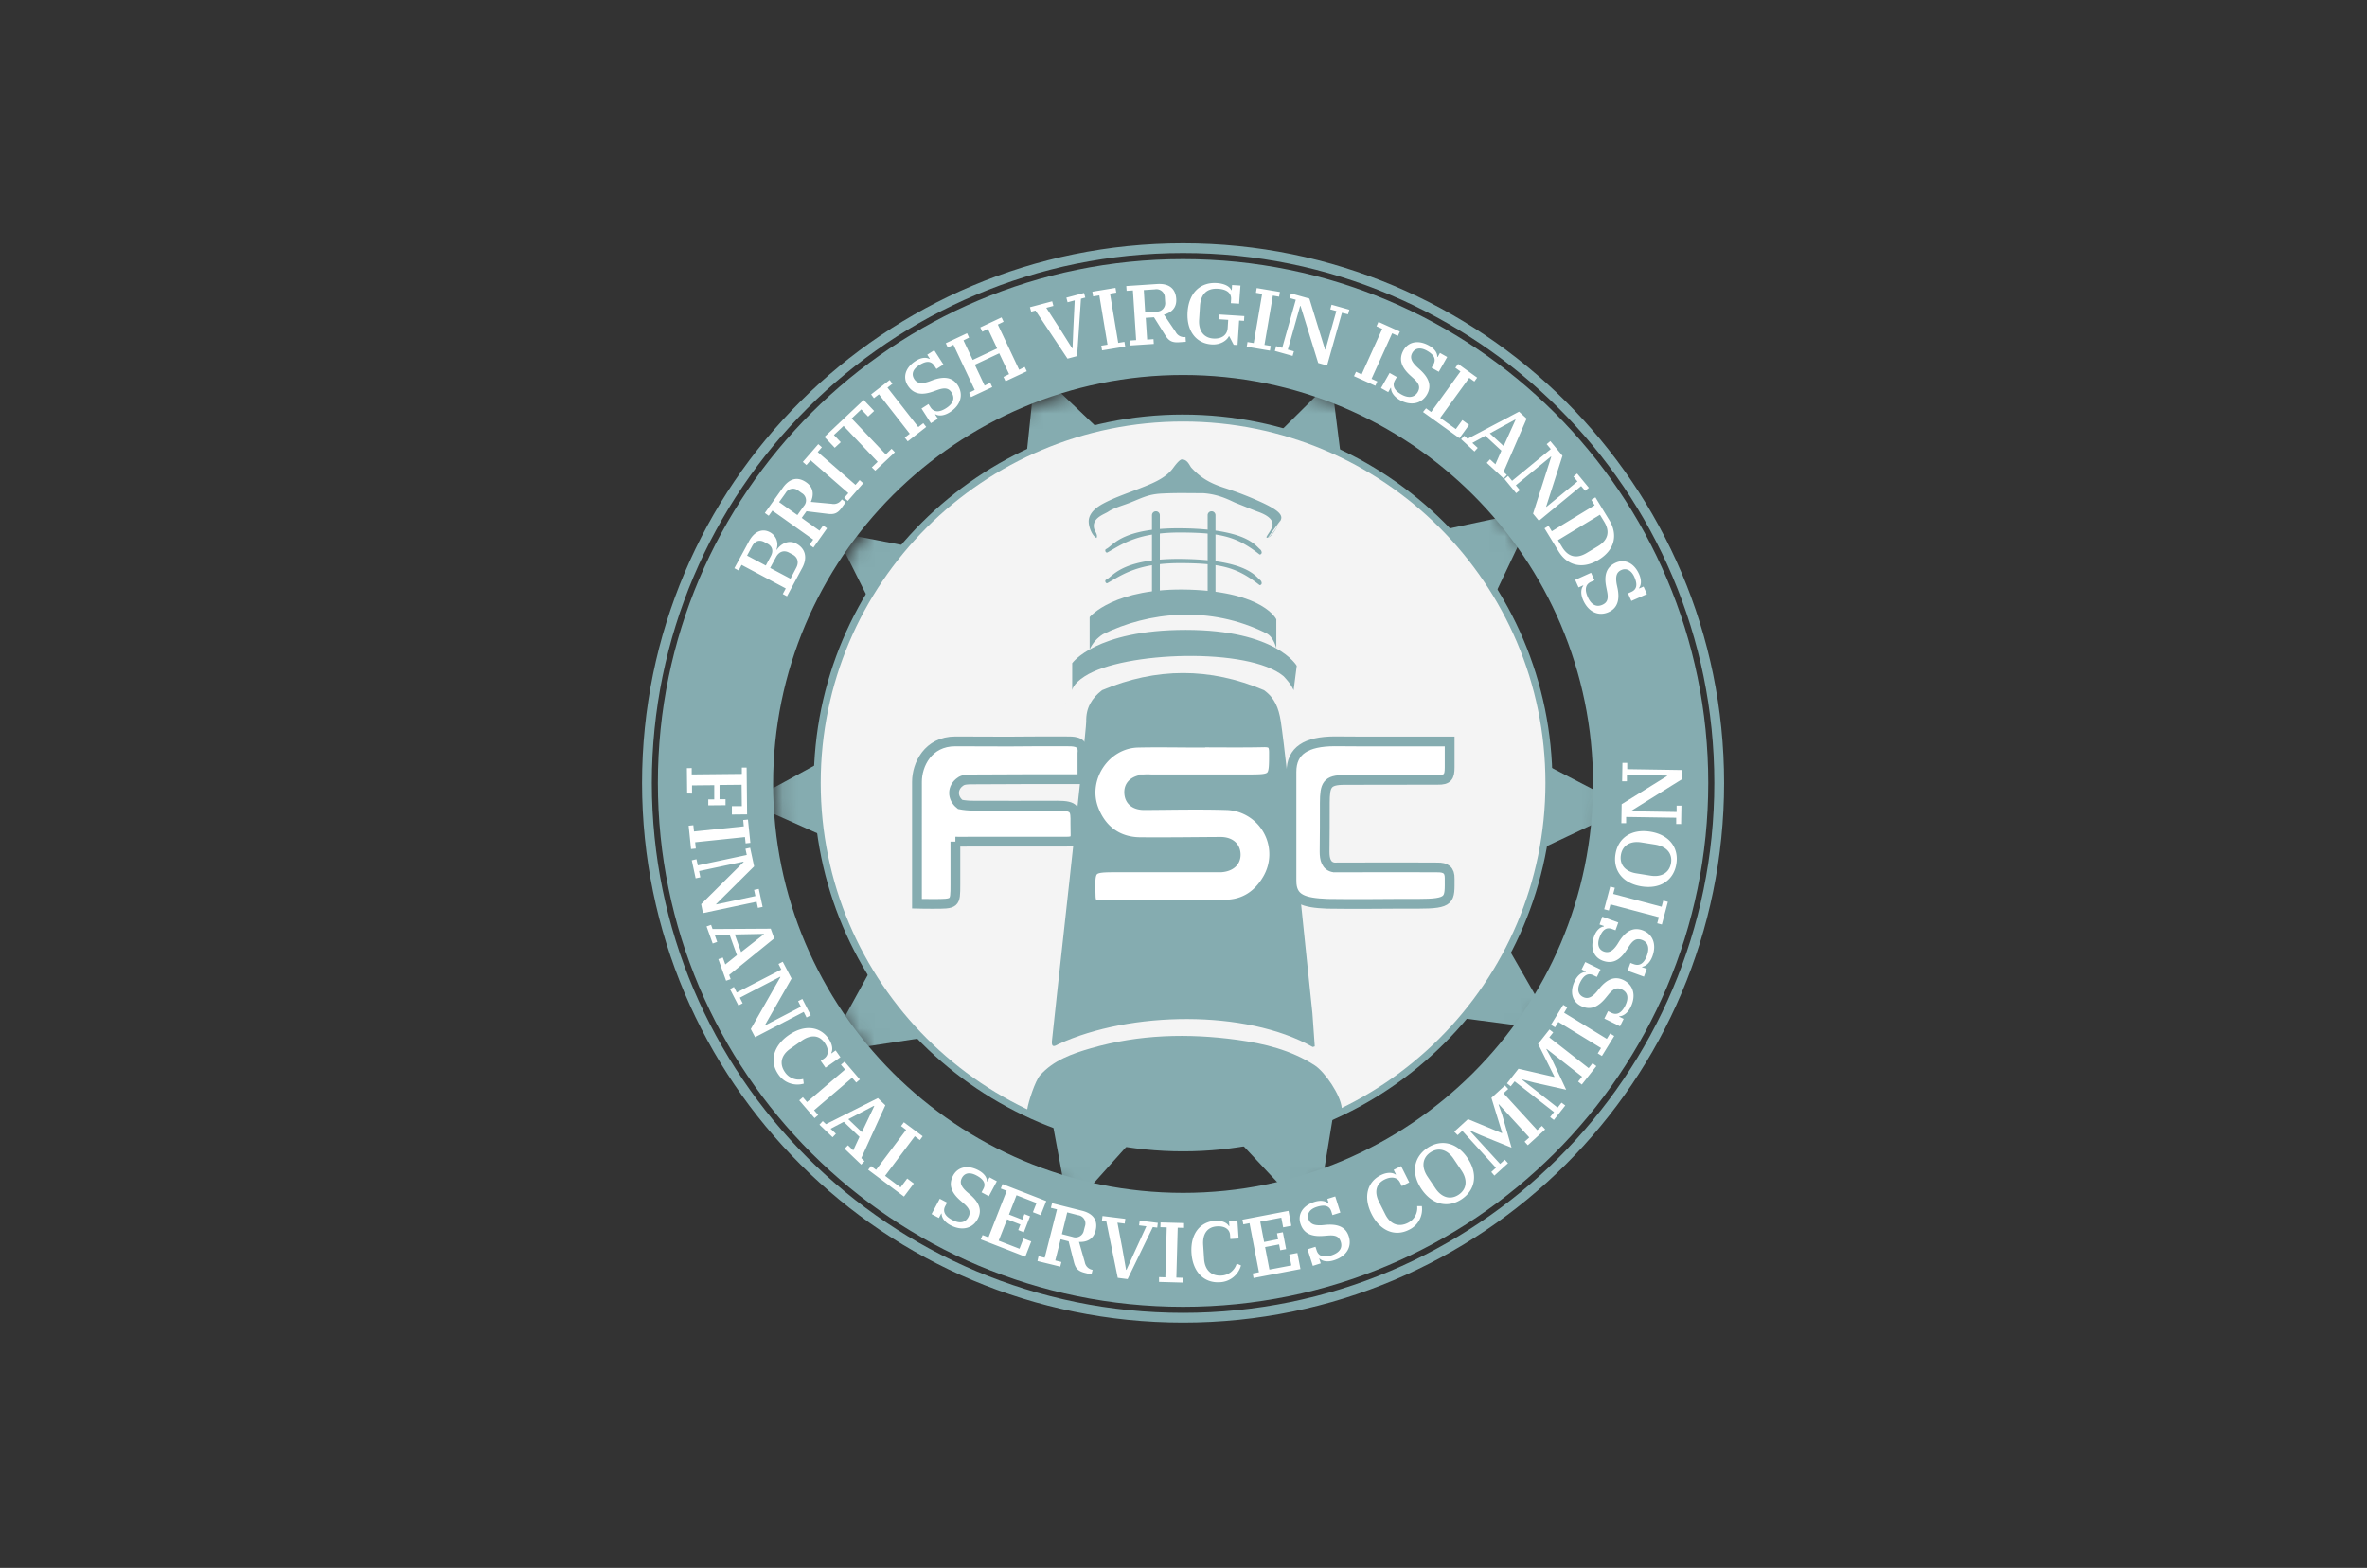 <svg xmlns="http://www.w3.org/2000/svg" xmlns:xlink="http://www.w3.org/1999/xlink" width="154" height="102" viewBox="0 0 154 102">
    <rect x="0" y="0" width="154" height="102" fill="#333333" stroke="none"/>
    <defs>
        <path id="a" d="M.098 27.067C.098 41.997 12.16 54.1 27.039 54.1c14.88 0 26.942-12.103 26.942-27.033C53.98 12.137 41.918.033 27.039.033 12.159.033.098 12.137.098 27.067z"/>
        <path id="c" d="M.098 27.067C.098 41.997 12.16 54.1 27.039 54.1c14.88 0 26.942-12.103 26.942-27.033C53.98 12.137 41.918.033 27.039.033 12.159.033.098 12.137.098 27.067z"/>
    </defs>
    <g fill="none" fill-rule="evenodd">
        <path d="M0 0h154v102H0z"/>
        <g transform="translate(50.4 24.4)">
            <mask id="b" fill="#fff">
                <use xlink:href="#a"/>
            </mask>
            <path fill="#85ACB0" d="M55.544 28.144l-17.258 8.142-3.1 18.882-13.05-13.955L3.283 44.09l9.192-16.765-8.553-17.104 18.733 3.591L36.222.366l2.384 18.985z" mask="url(#b)"/>
        </g>
        <g transform="translate(50.4 24.4)">
            <mask id="d" fill="#fff">
                <use xlink:href="#c"/>
            </mask>
            <path fill="#85ACB0" d="M49.47 8.789l-8.198 17.276 9.536 16.571L31.9 40.153 19.14 54.375l-3.49-18.813-17.421-7.78 16.751-9.144 1.993-19.03 13.842 13.16z" mask="url(#d)"/>
        </g>
        <g>
            <path fill="#85ACB0" d="M76.973 26.97c13.27 0 24.03 10.73 24.03 23.966 0 13.237-10.76 23.968-24.03 23.968-13.272 0-24.03-10.73-24.03-23.968 0-13.236 10.758-23.967 24.03-23.967"/>
            <path fill="#F4F4F4" d="M100.548 50.936c0 12.987-10.555 23.515-23.575 23.515S53.397 63.923 53.397 50.936c0-12.986 10.555-23.514 23.576-23.514 13.02 0 23.575 10.528 23.575 23.514z"/>
            <path fill="#85ACB0" d="M76.973 77.604C62.24 77.604 50.3 65.693 50.3 51S62.24 24.396 76.973 24.396c14.73 0 26.673 11.911 26.673 26.604S91.704 77.604 76.973 77.604m0-60.746c-18.871 0-34.17 15.257-34.17 34.078 0 18.822 15.299 34.08 34.17 34.08 18.87 0 34.168-15.258 34.168-34.08 0-18.821-15.298-34.078-34.168-34.078"/>
            <path stroke="#85ACB0" stroke-width=".636" d="M76.973 16.145c19.264 0 34.881 15.577 34.881 34.791 0 19.215-15.617 34.791-34.881 34.791-19.265 0-34.882-15.576-34.882-34.79 0-19.215 15.617-34.792 34.882-34.792z"/>
            <g fill="#85ACB0">
                <path d="M87.296 72.082c-.07-.842-1.094-2.342-1.757-2.773-1.539-.995-3.282-1.42-5.06-1.662-3.193-.436-6.38-.35-9.495.546-1.225.353-2.44.781-3.316 1.762-.322.363-.767 1.741-.833 2.216-.058.427 1.072.727 1.763 1.09l4 1.053c2.796.407 5.636.402 8.43-.014l3.934-1.042c.773-.363 2.374-.727 2.334-1.176"/>
                <path d="M70.67 46.936c-.021-.892.365-1.521 1.034-2.036 3.511-1.48 7.02-1.49 10.531 0 .697.496.957 1.156 1.094 2.018.42 2.727 1.748 16.182 2.058 18.998l.153 2.157c-.058.014-.129.05-.144.034-4.329-2.443-11.863-2.329-16.524-.182-.212.111-.462.28-.436-.17.013-.315 2.25-20.26 2.235-20.819M69.351 45.738v-.016c-.007.01-.01.016 0 .016"/>
            </g>
            <path fill="#FFF" d="M84.024 57.307v-7.09c0-1.397.973-1.979 2.801-1.988.407.01 2.354.01 3.725.01h3.766v1.69c0 .6-.126.816-.77.802-1.95.009-5.756.009-6.062.009-1.16 0-1.285.33-1.291 1.49 0 1.06 0 2.12-.015 3.18 0 .459.088.946.618 1.024.296 0 4.722-.016 6.725 0 .547-.009.81.182.795.728 0 1.382.104 1.636-2.082 1.636-2.005-.009-3.957.035-5.87 0-1.553-.06-2.34-.304-2.34-1.49"/>
            <path stroke="#85ACB0" stroke-width=".636" d="M84.024 57.307v-7.09c0-1.397.973-1.979 2.801-1.988.407.01 2.354.01 3.725.01h3.766v1.69c0 .6-.126.816-.77.802-1.95.009-5.756.009-6.062.009-1.16 0-1.285.33-1.291 1.49 0 1.06 0 2.12-.015 3.18 0 .459.088.946.618 1.024.296 0 4.722-.016 6.725 0 .547-.009.81.182.795.728 0 1.382.104 1.636-2.082 1.636-2.005-.009-3.957.035-5.87 0-1.553-.06-2.34-.304-2.34-1.49z"/>
            <path fill="#FFF" d="M62.158 54.756v2.791c0 1.262 0 1.262-1.488 1.257-.337 0-.674 0-1.011-.01V50.86c0-1.107.712-2.627 2.497-2.627 1.843 0 3.146.022 4.99 0 .728-.01 1.67 0 2.391 0 .476 0 .968.074.888.762v1.694c-2.326 0-4.831 0-7.157.017-.266 0-.614 0-.798.158-.515.363-.547 1.041 0 1.47.263.052.53.078.798.079 1.941.013 3.567 0 5.507 0 1.2 0 1.2.263 1.19 1.136 0 .246.01.516.01.786 0 .418-.316.423-.671.423H62.96c-.266.013-.489-.002-.802-.002"/>
            <path stroke="#85ACB0" stroke-width=".636" d="M62.158 54.756v2.791c0 1.262 0 1.262-1.488 1.257-.337 0-.674 0-1.011-.01V50.86c0-1.107.712-2.627 2.497-2.627 1.843 0 3.146.022 4.99 0 .728-.01 1.67 0 2.391 0 .476 0 .968.074.888.762v1.694c-2.326 0-4.831 0-7.157.017-.266 0-.614 0-.798.158-.515.363-.547 1.041 0 1.47.263.052.53.078.798.079 1.941.013 3.567 0 5.507 0 1.2 0 1.2.263 1.19 1.136 0 .246.01.516.01.786 0 .418-.316.423-.671.423H62.96c-.266.013-.489-.002-.802-.002z"/>
            <path fill="#FFF" d="M78.094 48.302c1.378 0 2.754.02 4.13-.011.514-.011.662.153.662.664 0 1.747.02 1.747-1.764 1.747h-6.235a3.633 3.633 0 0 0-.466 0c-.538.069-.994.303-.952.909.038.545.45.769.99.765 1.766-.009 3.534-.052 5.3 0a3.2 3.2 0 0 1 3.143 3.256 3.19 3.19 0 0 1-.448 1.572c-.602 1.025-1.506 1.636-2.734 1.647-2.735.016-5.454 0-8.181.022-.445 0-.566-.14-.578-.575-.053-1.869-.068-1.869 1.77-1.869H79.434c.523-.036.958-.285.962-.816 0-.571-.421-.848-.999-.844-1.74.01-3.482.035-5.22.02-1.446-.013-2.507-.789-3.023-2.142-.764-2 .751-4.287 2.89-4.332 1.348-.03 2.699 0 4.05 0v-.013z"/>
            <path stroke="#85ACB0" stroke-width=".636" d="M78.094 48.302c1.378 0 2.754.02 4.13-.011.514-.011.662.153.662.664 0 1.747.02 1.747-1.764 1.747h-6.235a3.633 3.633 0 0 0-.466 0c-.538.069-.994.303-.952.909.038.545.45.769.99.765 1.766-.009 3.534-.052 5.3 0a3.2 3.2 0 0 1 3.143 3.256 3.19 3.19 0 0 1-.448 1.572c-.602 1.025-1.506 1.636-2.734 1.647-2.735.016-5.454 0-8.181.022-.445 0-.566-.14-.578-.575-.053-1.869-.068-1.869 1.77-1.869H79.434c.523-.036.958-.285.962-.816 0-.571-.421-.848-.999-.844-1.74.01-3.482.035-5.22.02-1.446-.013-2.507-.789-3.023-2.142-.764-2 .751-4.287 2.89-4.332 1.348-.03 2.699 0 4.05 0v-.013z"/>
            <g fill="#85ACB0">
                <path d="M69.758 44.907s.021-.403.816-.909c2.529-1.627 10.693-1.898 12.943 0 .547.575.647.91.647.91l.204-1.593s-1.318-2.337-7.226-2.337c-5.855 0-7.383 2.167-7.383 2.167l-.001 1.762z"/>
                <path d="M70.893 42.25v-2.103s1.577-1.943 6.508-1.785c4.834.156 5.638 1.93 5.638 1.93v1.893s-.158-.741-.641-.983c-3.694-1.844-7.682-1.395-10.635.056-.38.239-.683.583-.87.991"/>
                <path d="M75.205 33.262c.142 0 .256.115.256.256v5.04a.256.256 0 1 1-.512 0v-5.04c0-.141.115-.256.256-.256M78.826 33.262c.141 0 .256.115.256.256v5.04a.256.256 0 1 1-.512 0v-5.04c0-.141.114-.256.256-.256"/>
                <path d="M81.987 35.742c-.302-.231-.85-1.302-4.987-1.371-3.86-.064-4.526 1.036-4.953 1.302-.086.054-.137.062-.137.136 0 .075.053.164.137.136.995-.558 2.005-1.338 4.953-1.301 2.483.029 3.487.276 4.951 1.432a.131.131 0 0 0 .137-.136.29.29 0 0 0-.1-.198M81.987 37.735c-.302-.231-.85-1.302-4.987-1.371-3.86-.066-4.526 1.036-4.953 1.301-.086.055-.137.062-.137.137 0 .074.053.162.137.136.995-.558 2.005-1.338 4.953-1.302 2.483.03 3.487.277 4.951 1.431a.13.13 0 0 0 .137-.136.287.287 0 0 0-.1-.196"/>
                <path d="M71.187 34.393c-.172-.698.658-.93.911-1.102.385-.256.95-.402 1.38-.571.851-.335 1.234-.573 2.147-.613 1.014-.047 1.472-.022 2.656-.022 1.094.077 1.809.51 2.153.648.472.182 1.016.416 1.406.558.463.167 1.192.498.882 1.102-.182.363-.461.625-.244.587.304-.053.729-.895.857-1.17.162-.363-.356-.7-1.142-1.077a21.976 21.976 0 0 0-2.56-1.002c-.949-.31-1.53-.667-2.114-1.295-.122-.13-.24-.545-.623-.545-.16 0-.468.418-.561.545-.493.682-1.364 1.015-2.124 1.315-.811.322-1.64.589-2.42 1.002-.435.234-.883.57-.952 1.058-.052.364.182 1.022.5 1.189.107-.198-.105-.416-.152-.607M82.485 34.98c.303-.17.73-.895.857-1.17"/>
            </g>
            <path fill="#FFF" d="M45.004 49.97v.412l3.261-.033v-.41h.312l.031 3.043-.99.01v-.545h.646l-.015-1.392-1.435.014v.926h.39v.389l-1.123.01v-.387h.389v-.925l-1.446.014v.533l-.317-.007-.018-1.647zM45.11 53.687l.042.407 3.241-.334-.04-.41.31-.03.158 1.516-.31.033-.043-.41-3.24.337.042.408-.31.032-.156-1.516zM45.312 55.898l.088.402 3.186-.678-.086-.402.305-.066.259 1.21-2.468 2.449v.027l2.552-.545-.086-.402.304-.064.25 1.171-.304.065-.086-.401-3.49.741-.118-.583 2.759-2.74v-.028l-2.893.615.08.407-.305.064-.251-1.17zM47.806 60.793l.412 1.147 1.48-1.158v-.026l-1.892.037zm-1.542-.626l.096.273 3.785-.022.226.631-2.93 2.378.099.273-.3.104-.504-1.404.293-.104.16.448.757-.606-.477-1.33-.966.021.16.45-.293.103-.4-1.111.294-.104zM47.751 64.205l.183.364 2.898-1.493-.182-.363.277-.144.572 1.091-1.722 3.016.012.026 2.32-1.206-.183-.363.277-.144.547 1.062-.275.143-.183-.363-3.164 1.645-.28-.53 1.924-3.377-.013-.026-2.623 1.364.182.364-.275.143-.547-1.063zM51.3 67.353c1.06-.744 2.06-.558 2.598.203.275.391.297.748.182.951l.017.022.271-.19.312.44-.97.68-.31-.44.223-.157c.295-.208.32-.606.03-1.018-.38-.546-.947-.522-1.501-.133l-.742.52c-.609.429-.71 1-.334 1.53a1.08 1.08 0 0 0 1.178.435l.042.302a1.49 1.49 0 0 1-1.652-.596c-.61-.866-.308-1.873.657-2.55M52.238 71.382l.267.313 2.476-2.113-.268-.313.237-.202.994 1.159-.237.201-.267-.31-2.475 2.112.268.311-.237.202-.997-1.158zM55.192 72.81l.883.845.805-1.695-.02-.02-1.668.87zm-1.662.125l.21.2 3.377-1.695.485.465-1.564 3.437.21.2-.217.223-1.08-1.032.218-.224.344.331.407-.88-1.023-.978-.857.449.345.329-.215.225-.855-.818.215-.232zM56.67 75.86l.329.246 1.954-2.6-.328-.248.182-.247 1.223.909-.182.249-.33-.247-1.934 2.574 1.006.751.434-.576.43.323-.64.851-2.33-1.743zM61.265 78.96l-.024-.013-.155.29-.476-.253.532-.998.476.25-.115.217c-.182.332-.05.65.442.909.52.276.873.167 1.059-.182.164-.309.089-.546-.285-.873l-.22-.19c-.569-.492-.822-1.008-.489-1.637.3-.564.948-.716 1.65-.344.392.208.558.49.547.713l.029.015.144-.27.476.253-.52.975-.476-.253.115-.215c.183-.334.042-.625-.443-.881-.485-.257-.793-.131-.95.161-.156.293-.061.566.345.924l.206.173c.562.49.784.998.478 1.57-.323.608-1.01.81-1.776.405-.397-.208-.576-.51-.57-.746M63.928 80.35l.383.148 1.185-3.027-.383-.15.113-.288 2.844 1.105-.365.92-.503-.196.235-.598-1.302-.506-.49 1.255.866.336.14-.364.365.142-.405 1.04-.364-.142.142-.363-.866-.337-.547 1.391 1.353.526.262-.671.503.194-.388.993-2.897-1.127zM69.087 80.29l.7.18a.547.547 0 0 0 .729-.42l.07-.268a.545.545 0 0 0-.45-.727l-.701-.182-.348 1.416zm-1.519 1.435l.4.1.802-3.149-.398-.101.075-.3 1.947.49c.749.182 1.052.642.884 1.304-.131.522-.534.753-1.077.727l.377 1.315c.04.246.228.442.472.494l.036.011-.076.3-.441-.11c-.469-.119-.605-.33-.702-.715l-.34-1.333-.522-.133-.348 1.377.399.101-.077.3-1.482-.363.071-.315zM71.978 79.456l-.286-.036.038-.31 1.486.183-.04.309-.474-.06.326 1.723.235 1.344h.027l.565-1.244.73-1.589-.474-.06.038-.307 1.181.147-.038.308-.288-.035-1.64 3.384-.642-.082zM75.409 83.085l.41.013.09-3.249-.411-.013.009-.309 1.53.042v.311l-.413-.01-.089 3.246.41.013-.009.31-1.527-.043zM77.52 81.533c-.088-1.29.592-2.048 1.523-2.11.478-.032.795.135.912.339h.03l-.025-.331.547-.036.079 1.178-.538.036-.018-.27c-.024-.364-.352-.59-.857-.555-.66.043-.939.536-.893 1.21l.06.91c.05.741.488 1.123 1.137 1.08.461-.024.856-.336.985-.779l.28.12a1.487 1.487 0 0 1-1.369 1.091c-1.07.07-1.773-.703-1.853-1.883M81.505 82.847l.404-.078-.612-3.193-.405.078-.059-.305 3-.573.182.971-.531.1-.12-.63-1.371.261.253 1.324.912-.182-.075-.382.383-.072.211 1.1-.383.072-.072-.38-.912.173.281 1.465 1.425-.27-.136-.71.53-.1.2 1.046-3.053.582zM85.856 81.878h-.026l.099.313-.515.162-.342-1.078.514-.162.075.232c.113.364.43.493.96.326.562-.182.73-.504.613-.88-.106-.333-.328-.45-.822-.41l-.292.023c-.75.061-1.298-.122-1.511-.798-.193-.61.153-1.177.911-1.415.425-.135.742-.055.9.107l.03-.01-.091-.292.514-.161.332 1.052-.514.162-.073-.233c-.115-.363-.418-.467-.943-.301-.492.154-.649.47-.547.789.102.318.365.438.903.402l.266-.026c.747-.055 1.265.142 1.458.762.208.656-.13 1.285-.957 1.545-.436.144-.778.06-.942-.109M89.24 78.987c-.579-1.156-.247-2.116.59-2.532.426-.213.785-.182.97-.039l.023-.012-.15-.297.484-.242.53 1.057-.483.242-.122-.244c-.16-.322-.547-.407-1.004-.182-.59.295-.659.857-.356 1.455l.407.809c.333.663.886.847 1.467.556a1.08 1.08 0 0 0 .607-1.09h.305a1.48 1.48 0 0 1-.837 1.54c-.95.48-1.902.03-2.43-1.02M95.096 76.167l-.527-.784c-.408-.608-.988-.754-1.505-.409-.518.346-.597.944-.196 1.557l.527.784c.409.609.988.754 1.506.409.518-.346.603-.942.195-1.557m-2.616 1.186c-.702-1.046-.492-2.08.385-2.668.877-.587 1.918-.385 2.62.662.701 1.048.492 2.08-.385 2.668-.877.587-1.916.383-2.62-.662M97.025 76.247l.302-.276-2.187-2.402-.305.278-.22-.225.895-.815 2.2.91.022-.019-.698-2.276.882-.804.21.23-.305.276 2.197 2.4.304-.277.21.23-1.13 1.027-.21-.23.305-.276-1.975-2.158-.021.018.233.667.61 2.139-1.97-.797-.73-.323-.02.02 1.975 2.158.304-.276.21.229-.886.807zM100.853 72.673l.255-.324-2.563-2-.255.322-.244-.191.749-.95 2.322.535.017-.021-1.063-2.133.74-.937.244.192-.255.323 2.561 2 .255-.322.245.191-.946 1.2-.24-.192.256-.322-2.304-1.808-.017.022.34.618.947 2.019-2.074-.464-.77-.202-.016.022 2.303 1.807.255-.322.244.182-.742.942zM103.952 68.53l.215-.348-2.778-1.698-.215.349-.266-.162.798-1.3.266.162-.208.354 2.778 1.698.216-.349.266.162-.8 1.3zM105.356 66.115l-.012.025.294.144-.239.483-1.017-.502.239-.483.219.109c.339.167.654.03.9-.466.263-.527.144-.876-.21-1.05-.315-.155-.546-.075-.867.309l-.182.223c-.476.584-.987.851-1.625.537-.574-.284-.745-.926-.393-1.637.196-.398.475-.569.698-.57l.016-.03-.275-.136.239-.482.993.487-.24.482-.22-.107c-.338-.167-.626-.026-.87.467-.228.464-.108.795.19.942.3.147.568.045.912-.364l.166-.209c.478-.574.98-.81 1.562-.523.618.305.84.983.456 1.76-.2.401-.498.589-.734.59M106.841 62.895l-.009.027.308.11-.182.506-1.065-.385.183-.506.23.084c.364.127.654-.042.843-.562.2-.545.046-.887-.326-1.022-.328-.118-.558-.013-.828.404l-.158.242c-.409.63-.886.952-1.555.71-.6-.218-.842-.836-.57-1.581.15-.417.407-.618.63-.644l.011-.033-.286-.103.182-.506 1.039.379-.182.505-.23-.084c-.355-.129-.625.044-.813.56-.182.486-.02.802.293.91.314.107.57-.019.87-.47l.14-.225c.412-.626.885-.91 1.495-.693.647.236.943.886.647 1.698-.158.426-.434.646-.667.679M107.822 60.065l.106-.396-3.15-.833-.106.397-.301-.08.392-1.473.3.078-.105.398 3.15.833.106-.398.3.08-.391 1.474zM107.714 54.95l-.933-.146c-.73-.115-1.227.21-1.324.823-.096.613.278 1.078 1.003 1.191l.933.15c.73.114 1.227-.212 1.326-.824.098-.613-.28-1.068-1.007-1.193h.002zm-.911 2.716c-1.247-.199-1.865-1.053-1.699-2.095.166-1.042 1.019-1.662 2.264-1.465 1.245.196 1.865 1.052 1.699 2.094-.166 1.042-1.02 1.662-2.264 1.466zM109.056 53.61v-.412l-3.258-.05v.408h-.31l.019-1.236 2.955-1.835v-.027l-2.613-.042v.411h-.311l.02-1.198h.312v.411l3.569.056-.01.599-3.302 2.056v.027l2.956.047v-.41h.312l-.02 1.196zM51.432 37.65l.364-.7c.2-.363.1-.7-.23-.875l-.224-.12c-.33-.182-.66-.077-.858.296l-.376.698 1.324.702zm-1.608-.857l.33-.617c.182-.341.095-.634-.215-.8l-.215-.114c-.31-.166-.604-.077-.786.267l-.332.616 1.218.648zm1.105 1.852l.195-.363-2.875-1.531-.193.364-.276-.148.937-1.73c.365-.69.896-.87 1.371-.615.41.215.594.702.427 1.133l.024.012c.235-.352.74-.687 1.276-.396.588.313.729.909.388 1.558l-1 1.864-.274-.148zM51.878 33.51l.42-.588a.544.544 0 0 0-.126-.838l-.226-.16a.548.548 0 0 0-.835.154l-.42.587 1.187.844zm.791 1.93l.24-.335-2.655-1.885-.239.335-.253-.182 1.165-1.637c.448-.627.982-.745 1.54-.349.44.313.507.77.285 1.264l1.363.125a.608.608 0 0 0 .634-.256l.022-.03.254.18-.265.365c-.28.392-.526.441-.922.392l-1.367-.167-.312.436 1.158.826.238-.335.254.182-.886 1.253-.254-.182zM54.924 32.39l.272-.308-2.457-2.137-.27.311-.235-.205 1.004-1.156.235.203-.27.31 2.456 2.136.27-.311.235.205-1.004 1.15zM56.722 30.407l.38-.363-2.218-2.335-.627.591.445.467-.392.364-.67-.706 2.551-2.407.682.718-.392.364-.445-.467-.625.59 2.219 2.337.379-.364.213.226-1.276 1.2zM58.866 28.467l.324-.25-2.005-2.566-.326.253-.183-.246 1.207-.936.182.245-.324.251 2.005 2.566.325-.253.191.245-1.205.937zM60.862 26.95l-.022.014.182.276-.456.29-.612-.952.454-.29.131.205c.204.318.547.363 1.014.063.495-.316.574-.676.364-1.009-.182-.294-.434-.347-.911-.182l-.274.097c-.709.256-1.276.222-1.67-.377-.344-.545-.16-1.174.51-1.601.364-.24.7-.246.892-.131l.03-.018-.165-.259.454-.29.598.929-.454.29-.133-.205c-.204-.318-.523-.344-.986-.047-.463.296-.505.625-.324.909.18.283.463.329.977.153l.25-.095c.707-.247 1.257-.19 1.61.355.364.58.21 1.272-.52 1.741-.383.246-.735.26-.94.133M63.053 25.55l.364-.18-1.385-2.94-.365.18-.133-.28 1.384-.65.133.282-.365.182.6 1.272 1.59-.745-.6-1.273-.365.182-.133-.28 1.384-.65.133.283-.374.182 1.386 2.94.364-.182.133.282-1.383.647-.133-.28.364-.182-.64-1.355-1.59.744.639 1.355.365-.182.13.282-1.383.649zM67.37 20.202l-.28.074-.08-.29 1.446-.384.08.3-.463.122.952 1.474.729 1.157h.027l.055-1.362.086-1.751-.463.123-.08-.3 1.15-.305.08.3-.28.075-.252 3.732-.624.166zM71.65 22.49l.406-.066-.532-3.206-.405.066-.05-.306 1.507-.249.05.307-.406.068.533 3.205.404-.067.051.307-1.507.247zM74.506 20.32l.73-.047a.547.547 0 0 0 .57-.626l-.018-.276a.546.546 0 0 0-.65-.546l-.72.048.088 1.447zm-.997 1.835l.41-.028-.211-3.232-.41.025-.02-.31 2.005-.132c.77-.05 1.201.29 1.245.97.036.545-.275.88-.8 1.02l.765 1.132a.609.609 0 0 0 .602.327h.038l.02.311-.454.03c-.483.032-.678-.128-.89-.464l-.728-1.162-.538.034.093 1.417.412-.028.02.311-1.526.1-.033-.321zM77.266 20.3c.084-1.29.868-1.95 1.894-1.885.565.036.87.256.95.461h.03l.02-.332.546.034-.087 1.18-.538-.033.016-.254c.026-.395-.266-.646-.842-.684-.755-.047-1.132.364-1.181 1.115l-.057.896c-.047.727.308 1.187.923 1.226.555.036.911-.237.936-.695l.033-.52-.632-.042.02-.309 1.66.106-.02.31-.318-.02-.103 1.593-.25-.016-.287-.556h-.028c-.11.252-.521.57-1.11.534-1.01-.06-1.653-.869-1.575-2.109M81.165 22.253l.405.067.547-3.204-.405-.069.051-.305 1.51.253-.053.307-.405-.07-.547 3.206.407.067-.051.308-1.51-.255zM83.028 22.52l.396.11.882-3.128-.395-.111.083-.3 1.195.334 1.022 3.319h.027l.708-2.51-.396-.11.084-.3 1.156.325-.084.298-.396-.098-.966 3.427-.58-.161-1.148-3.71h-.027l-.8 2.84.395.111-.084.299-1.156-.324zM88.226 24.187l.364.17 1.34-2.962-.374-.17.128-.283 1.393.627-.128.284-.374-.17-1.34 2.962.374.17-.127.283-1.39-.627zM90.506 25.24l-.024-.013-.162.284-.47-.264.56-.985.468.265-.12.211c-.183.33-.068.651.417.924s.868.182 1.063-.153c.173-.304.106-.545-.261-.88l-.215-.196c-.556-.506-.797-1.03-.447-1.648.316-.554.967-.69 1.66-.301.388.218.546.505.533.727l.03.016.149-.265.47.265-.547.962-.47-.265.12-.213c.183-.33.06-.624-.419-.893-.45-.254-.79-.153-.953.138-.164.291-.077.562.32.933l.201.182c.547.507.757 1.018.438 1.584-.34.6-1.032.783-1.787.363-.395-.236-.567-.542-.554-.778M92.78 26.564l.333.24 1.907-2.637-.334-.24.182-.25 1.238.892-.182.251-.334-.24-1.888 2.605 1.017.728.424-.584.436.315-.625.863-2.37-1.703zM96.93 28.193l.899.827.774-1.71-.021-.017-1.652.9zm-1.657.156l.211.195 3.346-1.764.494.455-1.5 3.465.212.196-.211.228-1.094-1.011.212-.23.35.324.39-.887-1.045-.97-.847.465.352.323-.212.235-.87-.802.212-.222zM98.118 30.964l.261.316 2.518-2.064-.268-.321.24-.199.788.955-1.061 3.305.016.02 2.02-1.654-.262-.317.24-.198.764.926-.24.198-.263-.31-2.747 2.259-.381-.464 1.183-3.698-.018-.02-2.285 1.873.261.316-.24.198-.762-.925zM101.36 35.144l.275.45c.396.65.948.775 1.604.377l.73-.438c.654-.398.796-.946.4-1.595l-.275-.45-2.734 1.656zm-.61-.935l.214.351 2.784-1.69-.214-.352.265-.162.911 1.493c.547.91.381 1.913-.702 2.571-1.082.658-2.061.347-2.608-.556l-.912-1.493.263-.162zM103.015 38.107l-.013-.025-.299.134-.22-.49 1.035-.464.22.49-.224.1c-.344.155-.44.484-.211.99.24.536.587.667.948.505.319-.143.408-.378.311-.863l-.056-.286c-.148-.727-.03-1.298.618-1.59.583-.26 1.19.014 1.515.737.182.406.14.728 0 .91l.014.029.28-.124.22.49-1.014.445-.22-.491.222-.1c.347-.155.417-.466.193-.968-.213-.47-.546-.587-.85-.45-.305.136-.395.407-.296.94l.056.26c.143.727 0 1.272-.587 1.536-.629.282-1.296.02-1.651-.77-.186-.414-.148-.761.009-.945"/>
        </g>
    </g>
</svg>
